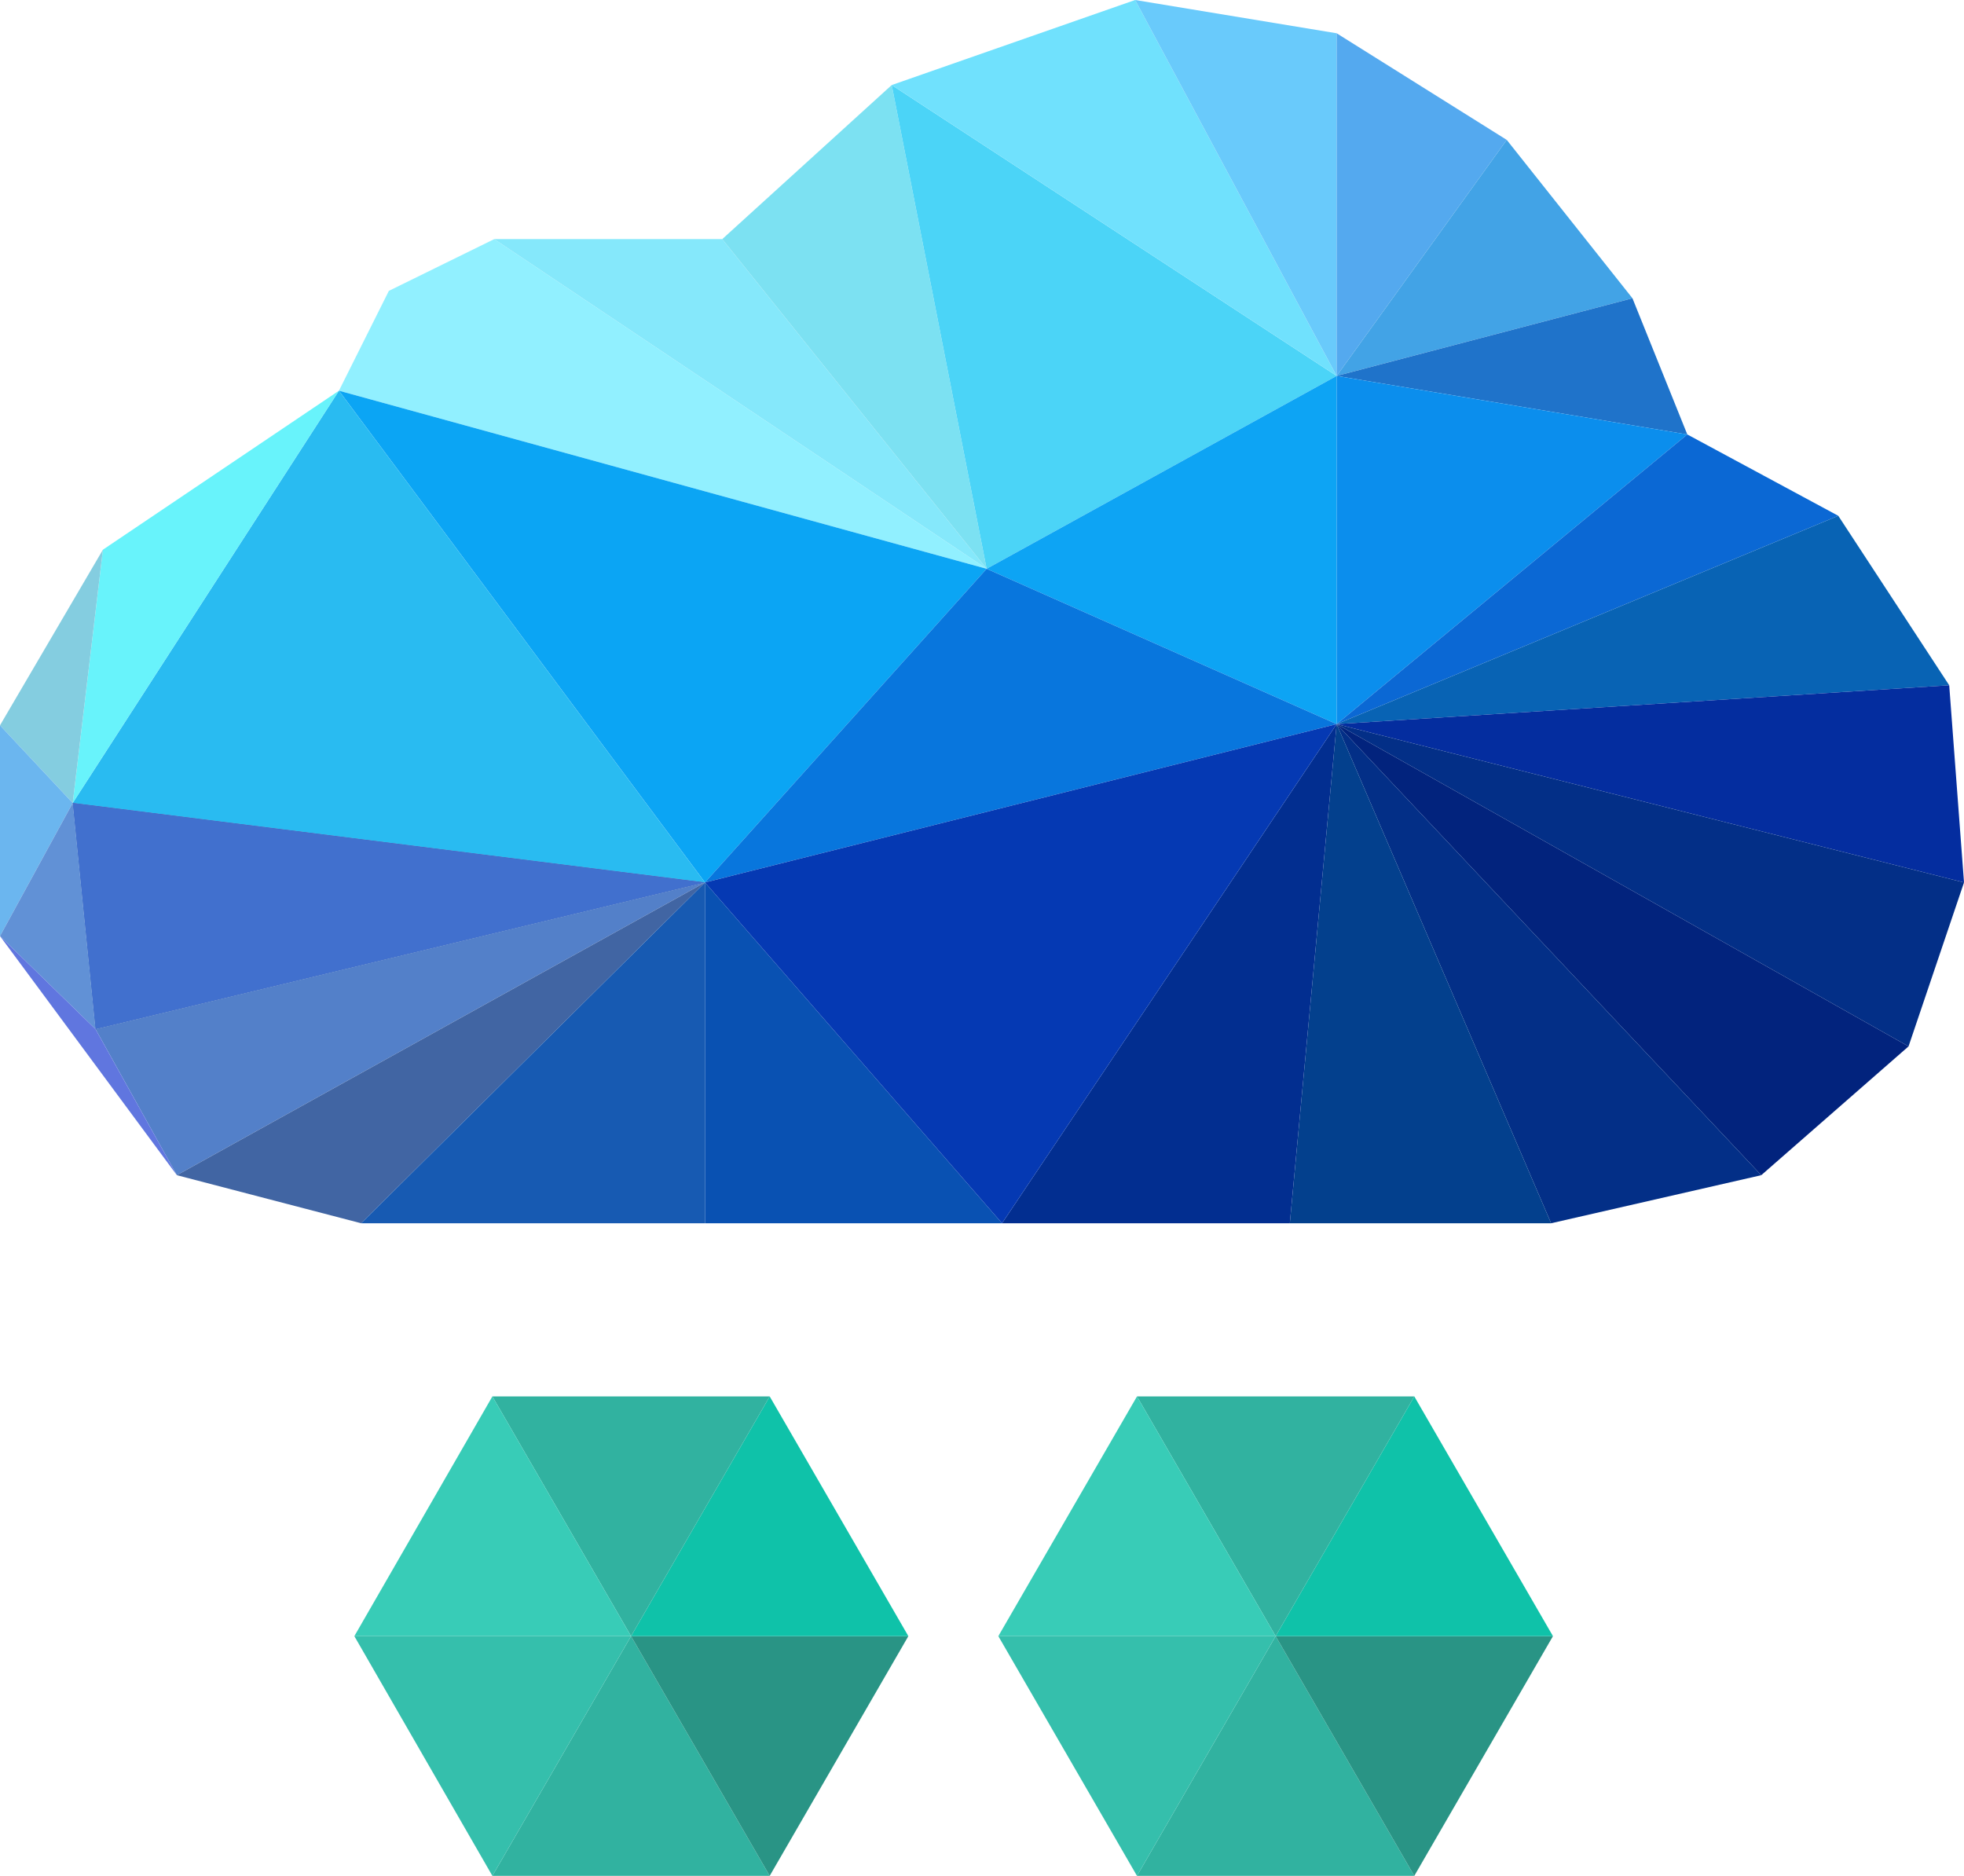 <?xml version="1.0" encoding="UTF-8"?>
<svg id="Layer_2" xmlns="http://www.w3.org/2000/svg" viewBox="0 0 31.87 30.44">
  <defs>
    <style>
      .cls-1 {
        fill: #0539b3;
      }

      .cls-2 {
        fill: #032f87;
      }

      .cls-3 {
        fill: #91f0ff;
      }

      .cls-4 {
        fill: #4165a3;
      }

      .cls-5 {
        fill: #0ba5f4;
      }

      .cls-6 {
        fill: #6bb6ef;
      }

      .cls-7 {
        fill: #02237d;
      }

      .cls-8 {
        fill: #0876dd;
      }

      .cls-9 {
        fill: #4bd4f7;
      }

      .cls-10 {
        fill: #0fc2a9;
      }

      .cls-11 {
        fill: #03408d;
      }

      .cls-12 {
        fill: #38ccb7;
      }

      .cls-13 {
        fill: #175ab2;
      }

      .cls-14 {
        fill: #0951b2;
      }

      .cls-15 {
        fill: #2145a2;
      }

      .cls-16 {
        fill: #42a3e6;
      }

      .cls-17 {
        fill: #70e1fd;
      }

      .cls-18 {
        fill: #69cafb;
      }

      .cls-19 {
        fill: #29bbf1;
      }

      .cls-20 {
        fill: #1f73ca;
      }

      .cls-21 {
        fill: #0da4f4;
      }

      .cls-22 {
        fill: #0b8eed;
      }

      .cls-23 {
        fill: #022e90;
      }

      .cls-24 {
        fill: #0b68d4;
      }

      .cls-25 {
        fill: #4170ce;
      }

      .cls-26 {
        fill: #299485;
      }

      .cls-27 {
        fill: #54a9ef;
      }

      .cls-28 {
        fill: #6191d6;
      }

      .cls-29 {
        fill: #31b2a0;
      }

      .cls-30 {
        fill: #6076df;
      }

      .cls-31 {
        fill: #68f3fb;
      }

      .cls-32 {
        fill: #35bfac;
      }

      .cls-33 {
        fill: #7ce1f2;
      }

      .cls-34 {
        fill: #85e8fb;
      }

      .cls-35 {
        fill: #84cde0;
      }

      .cls-36 {
        fill: #5380c9;
      }

      .cls-37 {
        fill: #0863b4;
      }

      .cls-38 {
        fill: #042d9f;
      }
    </style>
  </defs>
  <g id="Layer_1-2" data-name="Layer_1">
    <g>
      <g>
        <polygon class="cls-3" points="5.5 6.34 6.31 4.72 8.02 3.88 16.01 9.23 5.5 6.34"/>
        <polygon class="cls-5" points="5.5 6.34 11.44 14.32 16.01 9.23 5.5 6.34"/>
        <polygon class="cls-19" points="5.5 6.34 11.44 14.32 1.18 13.03 5.5 6.34"/>
        <polygon class="cls-31" points="5.5 6.34 1.67 8.92 1.18 13.03 5.5 6.34"/>
        <polygon class="cls-35" points="0 11.77 1.67 8.92 1.18 13.03 0 11.77"/>
        <polygon class="cls-6" points="0 11.77 0 15.19 1.18 13.03 0 11.77"/>
        <polygon class="cls-15" points="1.55 16.7 11.44 14.32 1.18 13.03 1.55 16.7"/>
        <polygon class="cls-25" points="1.55 16.7 11.44 14.32 1.18 13.03 1.55 16.7"/>
        <polygon class="cls-36" points="1.55 16.7 11.44 14.32 2.87 19.07 1.55 16.7"/>
        <polygon class="cls-4" points="5.86 19.85 11.44 14.32 2.87 19.07 5.86 19.85"/>
        <polygon class="cls-13" points="5.86 19.85 11.44 14.32 11.44 19.85 5.86 19.85"/>
        <polygon class="cls-14" points="16.26 19.85 11.44 14.32 11.44 19.85 16.26 19.85"/>
        <polygon class="cls-28" points="1.55 16.7 0 15.19 1.18 13.03 1.55 16.7"/>
        <polygon class="cls-30" points="1.55 16.7 0 15.19 2.87 19.07 1.55 16.7"/>
        <polygon class="cls-34" points="11.72 3.88 8.02 3.88 16.01 9.23 11.72 3.88"/>
        <polygon class="cls-33" points="11.72 3.88 14.47 1.38 16.01 9.23 11.72 3.88"/>
        <polygon class="cls-9" points="21.69 6.1 14.47 1.38 16.01 9.23 21.69 6.1"/>
        <polygon class="cls-17" points="21.69 6.1 14.47 1.38 18.42 0 21.69 6.1"/>
        <polygon class="cls-18" points="21.69 6.1 21.69 .54 18.42 0 21.69 6.1"/>
        <polygon class="cls-27" points="21.69 6.1 21.69 .54 24.45 2.27 21.69 6.1"/>
        <polygon class="cls-16" points="21.69 6.1 26.49 4.84 24.45 2.27 21.69 6.1"/>
        <polygon class="cls-20" points="21.69 6.1 26.49 4.84 27.38 7.05 21.69 6.1"/>
        <polygon class="cls-21" points="21.69 6.1 21.69 11.75 16.01 9.23 21.69 6.1"/>
        <polygon class="cls-22" points="21.69 6.1 21.69 11.75 27.38 7.05 21.69 6.1"/>
        <polygon class="cls-24" points="29.83 8.37 21.69 11.75 27.38 7.05 29.83 8.37"/>
        <polygon class="cls-37" points="29.83 8.37 21.69 11.75 31.63 11.12 29.83 8.37"/>
        <polygon class="cls-38" points="31.87 14.32 21.69 11.75 31.63 11.12 31.87 14.32"/>
        <polygon class="cls-2" points="31.87 14.32 21.69 11.75 30.97 16.98 31.87 14.32"/>
        <polygon class="cls-7" points="28.58 19.07 21.69 11.75 30.97 16.98 28.58 19.07"/>
        <polygon class="cls-2" points="28.58 19.07 21.69 11.75 25.17 19.85 28.58 19.07"/>
        <polygon class="cls-11" points="20.93 19.85 21.69 11.75 25.17 19.85 20.93 19.85"/>
        <polygon class="cls-23" points="20.93 19.85 21.69 11.75 16.26 19.85 20.93 19.85"/>
        <polygon class="cls-8" points="11.44 14.32 21.69 11.75 16.01 9.23 11.44 14.32"/>
        <polygon class="cls-1" points="11.44 14.32 21.69 11.75 16.26 19.85 11.44 14.32"/>
      </g>
      <g>
        <polygon class="cls-29" points="7.99 30.44 10.24 26.55 12.49 30.44 7.99 30.44"/>
        <polygon class="cls-26" points="12.49 30.44 10.24 26.55 14.74 26.55 12.49 30.44"/>
        <polygon class="cls-10" points="14.74 26.55 10.24 26.55 12.49 22.66 14.74 26.55"/>
        <polygon class="cls-29" points="12.49 22.66 10.24 26.55 7.99 22.66 12.49 22.66"/>
        <polygon class="cls-12" points="7.99 22.66 10.24 26.55 5.75 26.55 7.99 22.66"/>
        <polygon class="cls-32" points="5.75 26.55 10.24 26.55 7.99 30.44 5.75 26.55"/>
      </g>
      <g>
        <polygon class="cls-29" points="18.45 30.44 20.7 26.55 22.95 30.44 18.45 30.44"/>
        <polygon class="cls-26" points="22.95 30.44 20.7 26.55 25.2 26.55 22.95 30.44"/>
        <polygon class="cls-10" points="25.2 26.55 20.7 26.55 22.95 22.66 25.2 26.55"/>
        <polygon class="cls-29" points="22.95 22.66 20.7 26.55 18.45 22.66 22.95 22.66"/>
        <polygon class="cls-12" points="18.45 22.66 20.7 26.55 16.2 26.55 18.45 22.66"/>
        <polygon class="cls-32" points="16.2 26.55 20.7 26.55 18.45 30.44 16.2 26.55"/>
      </g>
    </g>
  </g>
</svg>